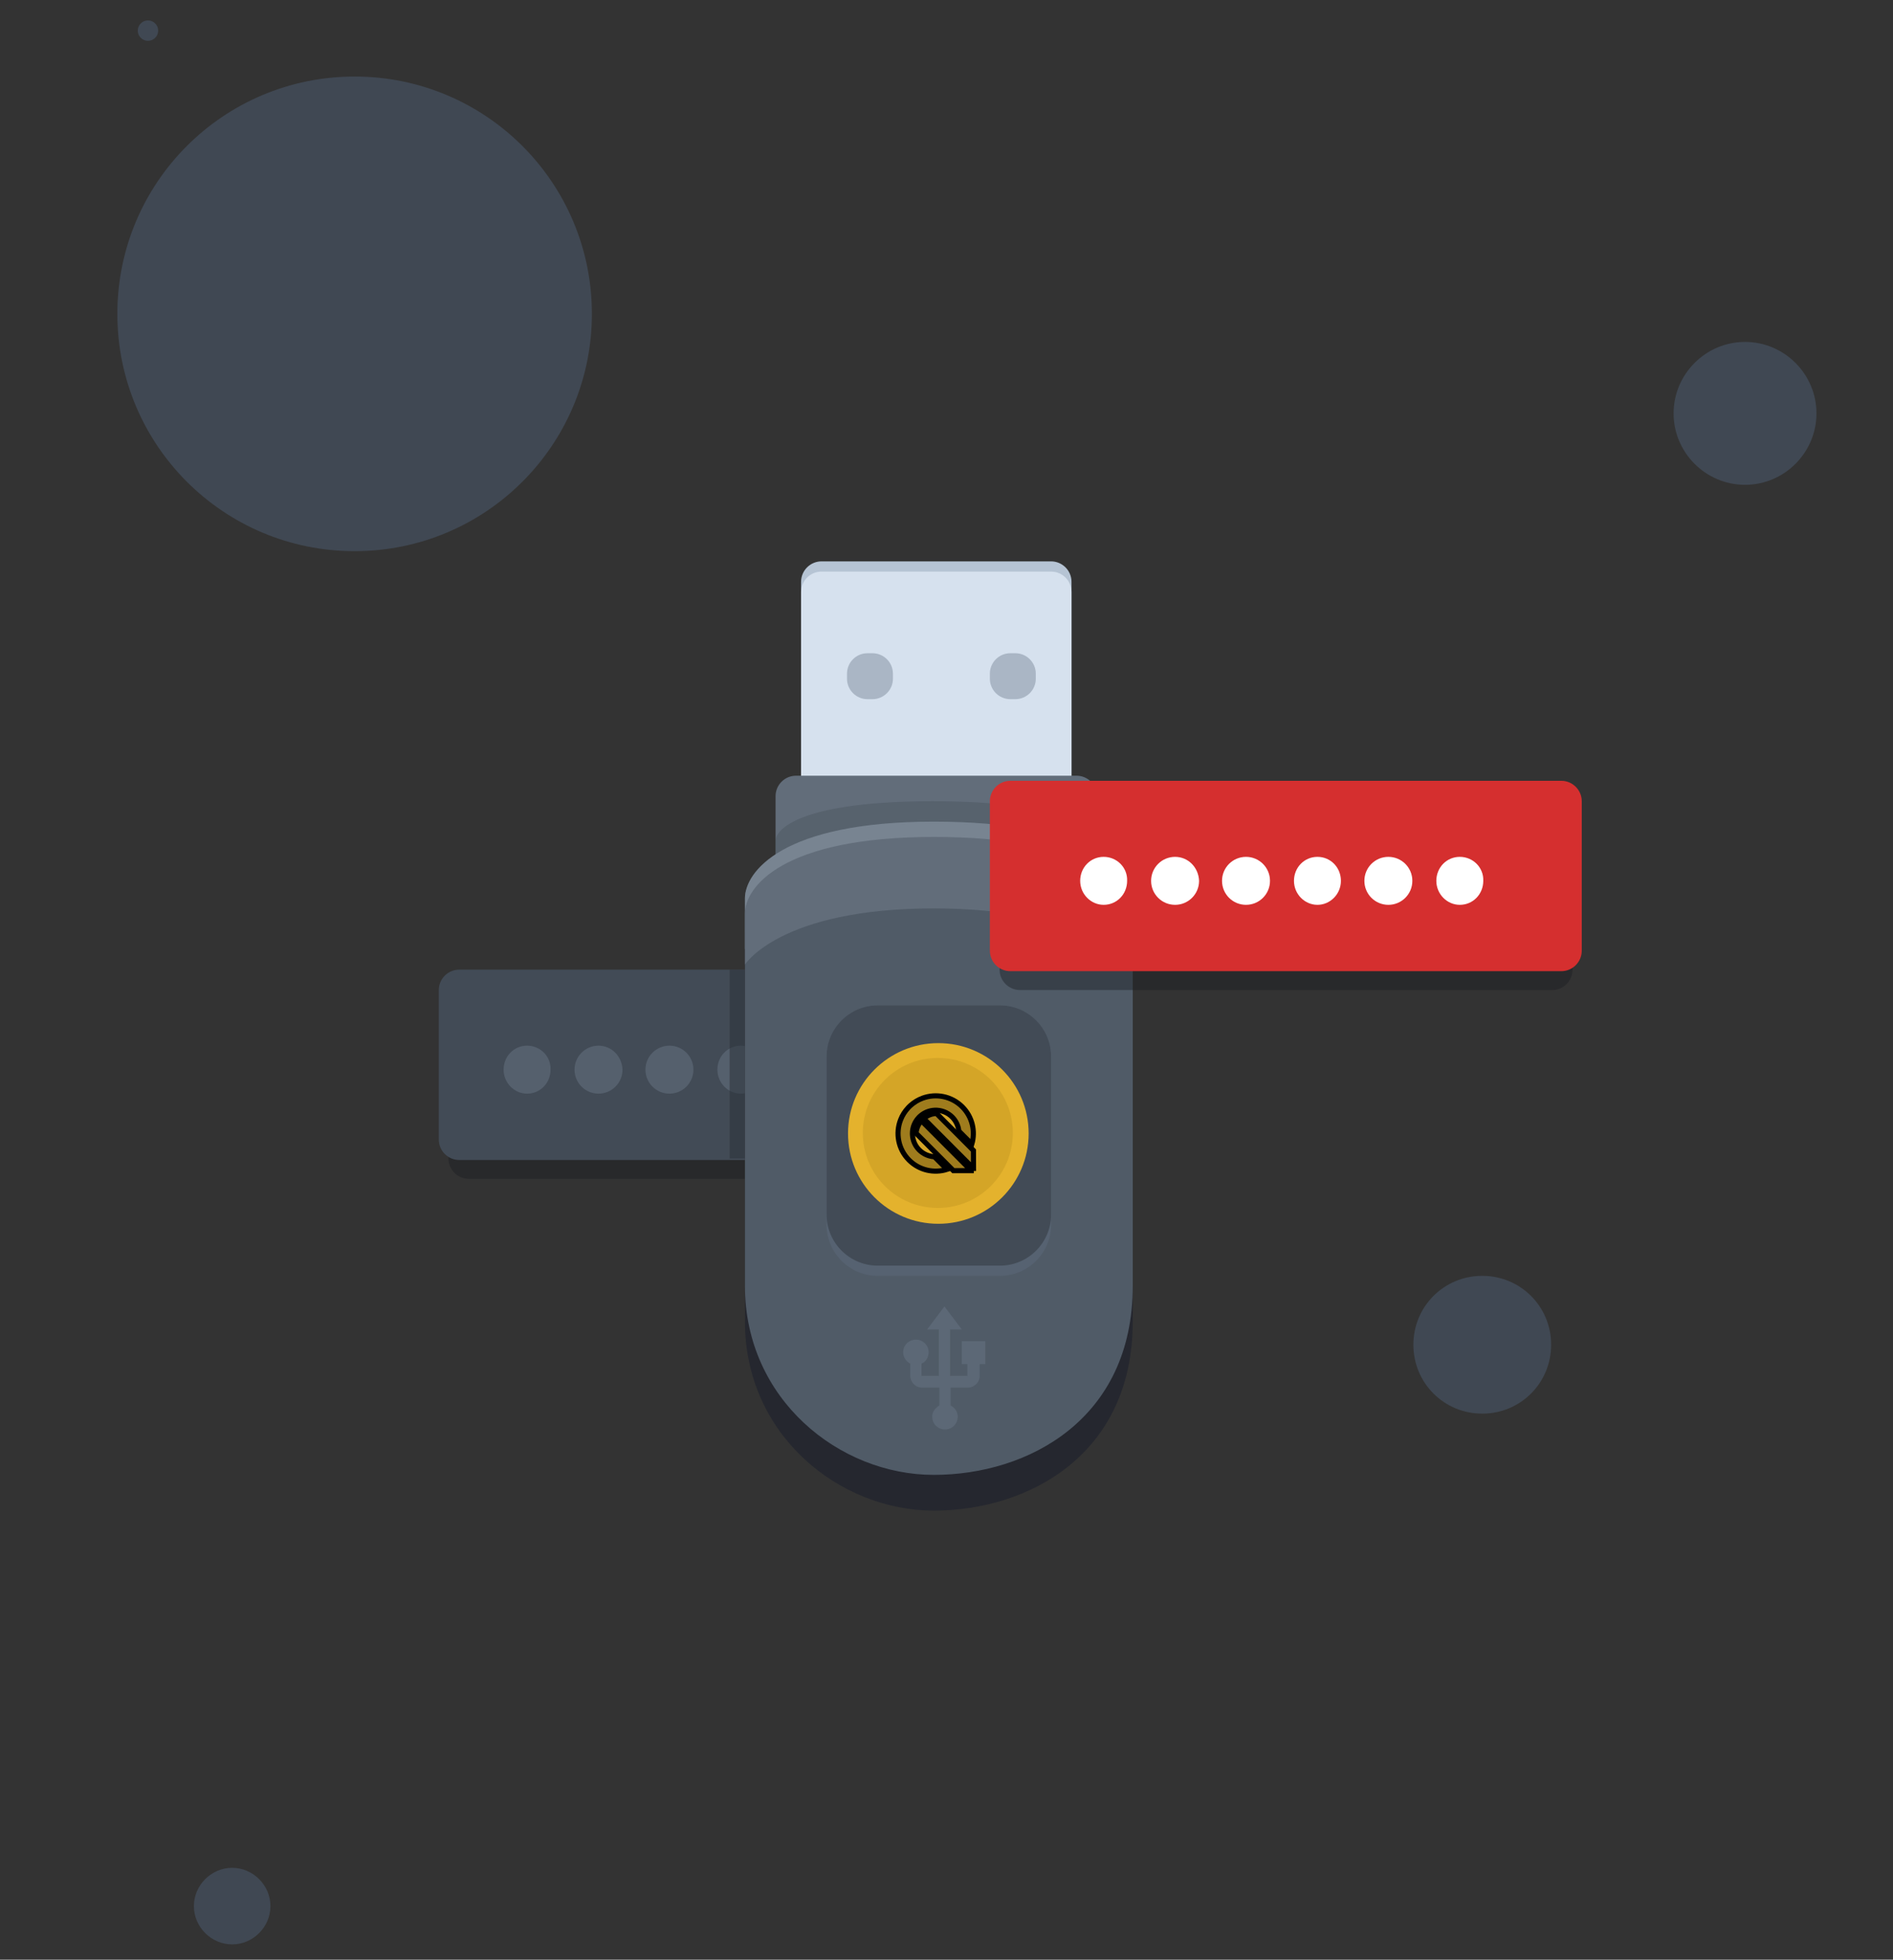 <svg width="371" height="384" xmlns="http://www.w3.org/2000/svg">
 <rect width="100%" height="100%" fill="#333333" stroke="none"/>
 <style type="text/css">.st0{fill:#404853;}
	.st1{opacity:0.42;}
	.st2{fill:#191A20;}
	.st3{fill:#424B56;}
	.st4{fill:#55606D;}
	.st5{opacity:0.522;}
	.st6{fill:#292F37;}
	.st7{fill:#25272F;}
	.st8{fill:#B6C4D4;}
	.st9{fill:#D6E1EE;}
	.st10{fill:#AAB6C5;}
	.st11{fill:#626D7A;}
	.st12{opacity:0.251;}
	.st13{fill:#363F48;}
	.st14{fill:#505B67;}
	.st15{fill:#788491;}
	.st16{fill:#566271;}
	.st17{fill:#5C6876;}
	.st18{fill:#E4B22D;}
	.st19{fill:#D4A527;}
	.st20{fill:#AD733B;}
	.st21{fill:#D52F2F;}
	.st22{fill:#FFFFFF;}</style>

 <g>
  <title>background</title>
  <rect fill="none" id="canvas_background" height="402" width="582" y="-1" x="-1"/>
 </g>
 <g>
  <title>Layer 1</title>
  <g id="Эллипс_539_копия_3">
   <g id="svg_1">
    <path id="svg_2" d="m45.5,366c-4.1,0 -7.5,3.4 -7.5,7.5c0,4.1 3.4,7.5 7.5,7.5s7.5,-3.4 7.5,-7.5c0,-4.1 -3.4,-7.5 -7.5,-7.5zm245,-116c-7.5,0 -13.5,6 -13.5,13.5c0,7.5 6,13.5 13.5,13.5c7.5,0 13.5,-6 13.5,-13.5c0,-7.5 -6,-13.5 -13.5,-13.5zm-261.5,-242c1.1,0 2,-0.9 2,-2c0,-1.1 -0.9,-2 -2,-2s-2,0.9 -2,2c0,1.1 0.9,2 2,2zm313,59c-7.7,0 -14,6.3 -14,14s6.3,14 14,14c7.7,0 14,-6.3 14,-14s-6.3,-14 -14,-14zm-272.5,-52c-25.7,0 -46.5,20.8 -46.5,46.5c0,25.7 20.8,46.5 46.5,46.5s46.5,-20.8 46.5,-46.5c0,-25.7 -20.8,-46.5 -46.5,-46.5z" class="st0"/>
   </g>
  </g>
  <g class="st1" id="Прямоугольник_x2C__скругл._углы_665_копия_9">
   <g id="svg_3">
    <path id="svg_4" d="m196.1,193.7l-104.2,0c-2.2,0 -4,1.8 -4,4l0,29.3c0,2.2 1.8,4 4,4l104.3,0c2.2,0 4,-1.8 4,-4l0,-29.3c-0.1,-2.2 -1.8,-4 -4.1,-4z" class="st2"/>
   </g>
  </g>
  <g id="Прямоугольник_x2C__скругл._углы_665_копия_10">
   <g id="svg_5">
    <path id="svg_6" d="m198,190l-108,0c-2.2,0 -4,1.8 -4,4l0,29.3c0,2.2 1.8,4 4,4l108,0c2.2,0 4,-1.8 4,-4l0,-29.3c0,-2.2 -1.8,-4 -4,-4z" class="st3"/>
   </g>
  </g>
  <g id="Эллипс_667_копия_9">
   <g id="svg_7">
    <path id="svg_8" d="m103.3,204.9c-2.6,0 -4.6,2.1 -4.6,4.7c0,2.6 2.1,4.7 4.6,4.7c2.6,0 4.6,-2.1 4.6,-4.7c0.1,-2.6 -2,-4.7 -4.6,-4.7zm14,0c-2.6,0 -4.7,2.1 -4.7,4.7c0,2.6 2.1,4.7 4.7,4.7s4.7,-2.1 4.7,-4.7c-0.1,-2.6 -2.1,-4.7 -4.7,-4.7zm13.9,0c-2.6,0 -4.7,2.1 -4.7,4.7c0,2.6 2.1,4.7 4.7,4.7s4.7,-2.1 4.7,-4.7c0,-2.6 -2.1,-4.7 -4.7,-4.7zm14,0c-2.6,0 -4.6,2.1 -4.6,4.7c0,2.6 2.1,4.7 4.6,4.7c2.6,0 4.6,-2.1 4.6,-4.7c0,-2.6 -2,-4.7 -4.6,-4.7zm13.9,0c-2.6,0 -4.7,2.1 -4.7,4.7c0,2.6 2.1,4.7 4.7,4.7c2.6,0 4.7,-2.1 4.7,-4.7c0,-2.6 -2.1,-4.7 -4.7,-4.7zm14,0c-2.6,0 -4.6,2.1 -4.6,4.7c0,2.6 2.1,4.7 4.6,4.7s4.6,-2.1 4.6,-4.7c0.1,-2.6 -2,-4.7 -4.6,-4.7z" class="st4"/>
   </g>
  </g>
  <g class="st5" id="Прямоугольник_5">
   <g id="svg_9">
    <rect id="svg_10" height="37" width="8" class="st6" y="190" x="143"/>
   </g>
  </g>
  <g id="Фигура_1650_копия">
   <g id="svg_11">
    <path id="svg_12" d="m185,169c-16.6,0 -39,5.5 -39,14l0,76c0,22.2 18.5,37 37,37s39,-10.9 39,-37l0,-76c0,-7.1 -20.4,-14 -37,-14z" class="st7"/>
   </g>
  </g>
  <g id="Прямоугольник_x2C__скругл._углы_968">
   <g id="svg_13">
    <path id="svg_14" d="m206,110l-45,0c-2.2,0 -4,1.8 -4,4l0,46c0,2.2 1.8,4 4,4l45,0c2.2,0 4,-1.8 4,-4l0,-46c0,-2.2 -1.8,-4 -4,-4z" class="st8"/>
   </g>
  </g>
  <g id="Прямоугольник_x2C__скругл._углы_968_копия_2">
   <g id="svg_15">
    <path id="svg_16" d="m206,112l-45,0c-2.2,0 -4,1.8 -4,4l0,46c0,2.2 1.8,4 4,4l45,0c2.2,0 4,-1.8 4,-4l0,-46c0,-2.2 -1.8,-4 -4,-4z" class="st9"/>
   </g>
  </g>
  <g id="Прямоугольник_x2C__скругл._углы_968_копия_3">
   <g id="svg_17">
    <path id="svg_18" d="m171,128l-1,0c-2.2,0 -4,1.8 -4,4l0,1c0,2.2 1.8,4 4,4l1,0c2.2,0 4,-1.8 4,-4l0,-1c0,-2.2 -1.8,-4 -4,-4z" class="st10"/>
   </g>
  </g>
  <g id="Прямоугольник_x2C__скругл._углы_968_копия_4">
   <g id="svg_19">
    <path id="svg_20" d="m199,128l-1,0c-2.2,0 -4,1.8 -4,4l0,1c0,2.2 1.8,4 4,4l1,0c2.2,0 4,-1.8 4,-4l0,-1c0,-2.2 -1.8,-4 -4,-4z" class="st10"/>
   </g>
  </g>
  <g id="Прямоугольник_x2C__скругл._углы_968_копия">
   <g id="svg_21">
    <path id="svg_22" d="m211,152l-55,0c-2.2,0 -4,1.8 -4,4l0,16c0,2.2 1.8,4 4,4l55,0c2.2,0 4,-1.8 4,-4l0,-16c0,-2.2 -1.8,-4 -4,-4z" class="st11"/>
   </g>
  </g>
  <g class="st12" id="Фигура_1651_копия_2">
   <g id="svg_23">
    <path id="svg_24" d="m182.7,157c-24.7,0 -30.7,5.1 -30.7,7.8s0,5.2 0,5.2s5.7,-5.7 30.7,-5.7c25,0 32.3,5.7 32.3,5.7s0,-2.1 0,-5.2s-7.6,-7.8 -32.3,-7.8z" class="st13"/>
   </g>
  </g>
  <g id="Фигура_1650">
   <g id="svg_25">
    <path id="svg_26" d="m185,162c-16.6,0 -39,5.5 -39,14l0,76c0,22.2 18.5,37 37,37s39,-10.9 39,-37l0,-76c0,-7.1 -20.4,-14 -37,-14z" class="st14"/>
   </g>
  </g>
  <g id="Фигура_1651">
   <g id="svg_27">
    <path id="svg_28" d="m183,161c-29.8,0 -37,9.9 -37,15s0,10 0,10s6.9,-11 37,-11s39,11 39,11s0,-4 0,-10s-9.2,-15 -39,-15z" class="st15"/>
   </g>
  </g>
  <g id="Фигура_1651_копия">
   <g id="svg_29">
    <path id="svg_30" d="m183,164c-29.8,0 -37,9.9 -37,15s0,10 0,10s6.9,-11 37,-11s39,11 39,11s0,-4 0,-10s-9.2,-15 -39,-15z" class="st11"/>
   </g>
  </g>
  <g id="Прямоугольник_x2C__скругл._углы_969">
   <g id="svg_31">
    <path id="svg_32" d="m196,197l-24,0c-5.5,0 -10,4.5 -10,10l0,33c0,5.5 4.5,10 10,10l24,0c5.5,0 10,-4.5 10,-10l0,-33c0,-5.5 -4.5,-10 -10,-10z" class="st16"/>
   </g>
  </g>
  <g id="Прямоугольник_x2C__скругл._углы_969_копия">
   <g id="svg_33">
    <path id="svg_34" d="m196,197l-24,0c-5.5,0 -10,4.5 -10,10l0,31c0,5.5 4.5,10 10,10l24,0c5.5,0 10,-4.5 10,-10l0,-31c0,-5.5 -4.5,-10 -10,-10z" class="st3"/>
   </g>
  </g>
  <g id="Forma_1">
   <g id="svg_35">
    <path id="svg_36" d="m188.5,262.8l0,4.5l1.1,0l0,2.3l-3.4,0l0,-9.1l2.3,0l-3.4,-4.5l-3.4,4.5l2.3,0l0,9.1l-3.4,0l0,-2.4c0.8,-0.3 1.4,-1.2 1.4,-2.2c0,-1.4 -1.1,-2.5 -2.5,-2.5s-2.5,1.1 -2.5,2.5c0,0.9 0.6,1.8 1.4,2.2l0,2.4c0,1.2 1,2.3 2.3,2.3l3.4,0l0,3.5c-0.8,0.5 -1.4,1.2 -1.4,2.2c0,1.4 1.1,2.5 2.5,2.5c1.4,0 2.5,-1.1 2.5,-2.5c0,-1 -0.6,-1.8 -1.4,-2.2l0,-3.5l3.4,0c1.2,0 2.3,-1 2.3,-2.3l0,-2.3l1.1,0l0,-4.5l-4.6,0z" class="st17"/>
   </g>
  </g>
  <g id="_x31__копия_1_">
   <g id="Эллипс_584_копия_3">
    <g id="svg_37">
     <ellipse id="svg_38" ry="17.7" rx="17.7" cy="222.1" cx="183.9" class="st18"/>
    </g>
   </g>
   <g id="Эллипс_584_копия_2">
    <g id="svg_39">
     <circle id="svg_40" r="14.7" cy="222" cx="183.8" class="st19"/>
    </g>
   </g>
   <g stroke="null" id="svg_56">
    <path stroke="null" id="svg_53" d="m180.157,218.872c0.092,-0.091 0.188,-0.174 0.287,-0.256c0.786,-0.662 1.741,-1.015 2.71,-1.064c1.245,-0.061 2.509,0.378 3.461,1.328c0.766,0.771 1.201,1.748 1.305,2.75l2.545,2.551c0.731,-2.501 0.112,-5.314 -1.858,-7.289c-2.11,-2.114 -5.182,-2.68 -7.809,-1.7c-0.845,0.315 -1.645,0.789 -2.351,1.424c-0.094,0.086 -0.187,0.172 -0.278,0.264c-0.067,0.067 -0.131,0.136 -0.196,0.206c-0.645,0.694 -1.131,1.481 -1.46,2.318c-1.04,2.646 -0.494,5.771 1.643,7.914c2.016,2.02 4.907,2.627 7.452,1.823l-2.476,-2.48c-1.085,-0.058 -2.153,-0.502 -2.984,-1.331c-0.982,-0.989 -1.416,-2.311 -1.312,-3.599c0.078,-0.953 0.456,-1.884 1.129,-2.647c0.063,-0.071 0.124,-0.143 0.19,-0.211z" opacity="0.25"/>
    <path stroke="null" id="svg_54" d="m190.794,228.958l-0.012,-3.518l-7.246,-7.265c-0.898,0.045 -1.785,0.372 -2.515,0.987l9.773,9.796z" opacity="0.25"/>
    <path stroke="null" id="svg_55" d="m190.355,229.394l-9.776,-9.798c-0.625,0.708 -0.977,1.572 -1.048,2.456l7.319,7.337l3.505,0.005z" opacity="0.25"/>
   </g>
  </g>
  <g class="st1" id="Прямоугольник_x2C__скругл._углы_665_копия_8">
   <g id="svg_43">
    <path id="svg_44" d="m304.1,156.7l-104.2,0c-2.2,0 -4,1.8 -4,4l0,29.3c0,2.2 1.8,4 4,4l104.3,0c2.2,0 4,-1.8 4,-4l0,-29.3c-0.1,-2.2 -1.8,-4 -4.1,-4z" class="st2"/>
   </g>
  </g>
  <g id="Прямоугольник_x2C__скругл._углы_665_копия_8_1_">
   <g id="svg_45">
    <path id="svg_46" d="m306,153l-108,0c-2.2,0 -4,1.8 -4,4l0,29.3c0,2.2 1.8,4 4,4l108,0c2.2,0 4,-1.8 4,-4l0,-29.3c0,-2.2 -1.8,-4 -4,-4z" class="st21"/>
   </g>
  </g>
  <g id="Эллипс_667_копия_8">
   <g id="svg_47">
    <path id="svg_48" d="m216.3,167.9c-2.6,0 -4.6,2.1 -4.6,4.7c0,2.6 2.1,4.7 4.6,4.7c2.6,0 4.6,-2.1 4.6,-4.7c0.1,-2.6 -2,-4.7 -4.6,-4.7zm14,0c-2.6,0 -4.7,2.1 -4.7,4.7c0,2.6 2.1,4.7 4.7,4.7c2.6,0 4.7,-2.1 4.7,-4.7c-0.1,-2.6 -2.1,-4.7 -4.7,-4.7zm13.9,0c-2.6,0 -4.7,2.1 -4.7,4.7c0,2.6 2.1,4.7 4.7,4.7c2.6,0 4.7,-2.1 4.7,-4.7c0,-2.6 -2.1,-4.7 -4.7,-4.7zm14,0c-2.6,0 -4.6,2.1 -4.6,4.7c0,2.6 2.1,4.7 4.6,4.7s4.6,-2.1 4.6,-4.7c0,-2.6 -2,-4.7 -4.6,-4.7zm13.9,0c-2.6,0 -4.7,2.1 -4.7,4.7c0,2.6 2.1,4.7 4.7,4.7c2.6,0 4.7,-2.1 4.7,-4.7c0,-2.6 -2.1,-4.7 -4.7,-4.7zm14,0c-2.6,0 -4.6,2.1 -4.6,4.7c0,2.6 2.1,4.7 4.6,4.7c2.6,0 4.6,-2.1 4.6,-4.7c0.1,-2.6 -2,-4.7 -4.6,-4.7z" class="st22"/>
   </g>
  </g>
 </g>
</svg>